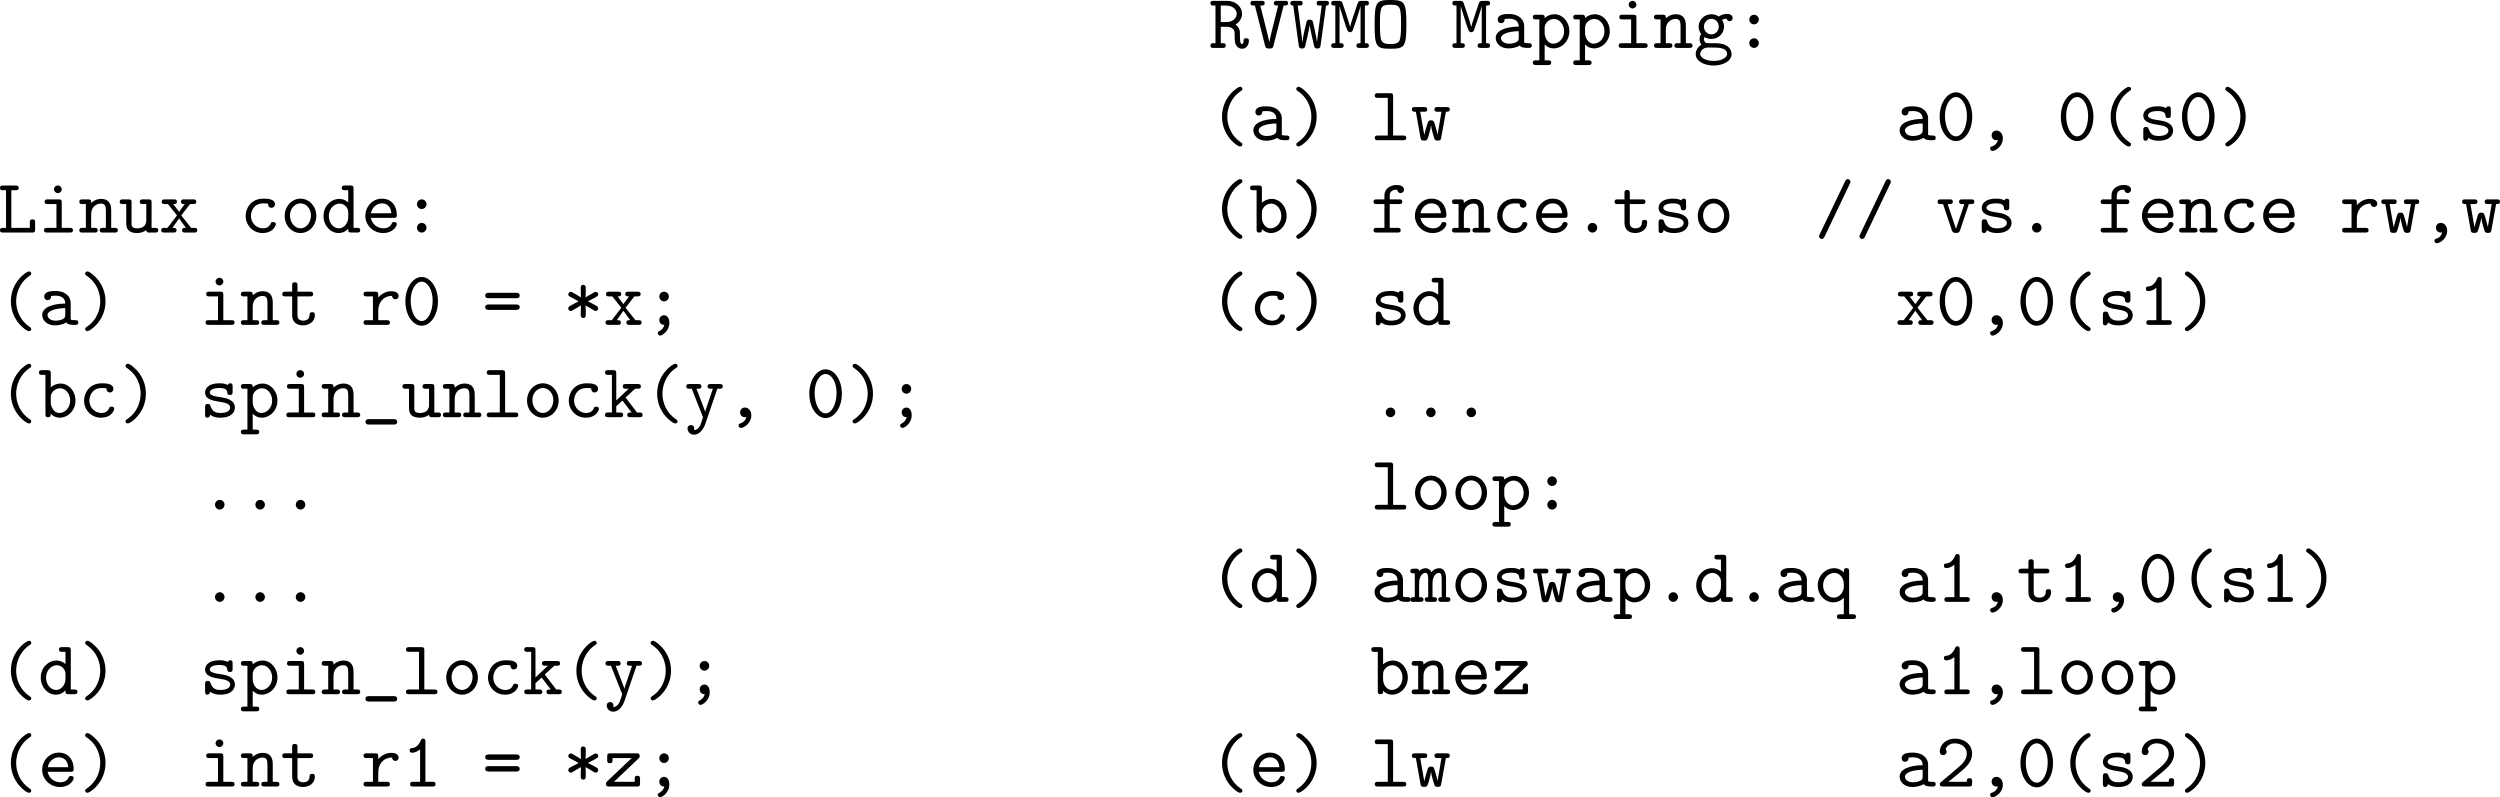 <?xml version="1.0" encoding="UTF-8" standalone="no"?>
<svg
   width="323.718pt"
   height="103.235pt"
   viewBox="0 0 323.718 103.235"
   version="1.2"
   id="svg243"
   sodipodi:docname="memory_27_tmp.svg"
   xmlns:inkscape="http://www.inkscape.org/namespaces/inkscape"
   xmlns:sodipodi="http://sodipodi.sourceforge.net/DTD/sodipodi-0.dtd"
   xmlns:xlink="http://www.w3.org/1999/xlink"
   xmlns="http://www.w3.org/2000/svg"
   xmlns:svg="http://www.w3.org/2000/svg">
  <sodipodi:namedview
     id="namedview243"
     pagecolor="#ffffff"
     bordercolor="#000000"
     borderopacity="0.25"
     inkscape:showpageshadow="2"
     inkscape:pageopacity="0.0"
     inkscape:pagecheckerboard="0"
     inkscape:deskcolor="#d1d1d1"
     inkscape:document-units="pt" />
  <defs
     id="defs44">
    <g
       id="g44">
      <symbol
         overflow="visible"
         id="glyph0-0">
        <path
           style="stroke:none"
           d=""
           id="path1" />
      </symbol>
      <symbol
         overflow="visible"
         id="glyph0-1">
        <path
           style="stroke:none"
           d="m 1.781,-5.484 h 0.547 c 0.141,0 0.406,0 0.406,-0.297 0,-0.312 -0.25,-0.312 -0.406,-0.312 H 0.719 c -0.156,0 -0.406,0 -0.406,0.312 0,0.297 0.25,0.297 0.406,0.297 h 0.375 v 4.875 h -0.375 c -0.156,0 -0.406,0 -0.406,0.312 C 0.312,0 0.562,0 0.719,0 h 3.75 c 0.328,0 0.391,-0.094 0.391,-0.406 v -0.891 c 0,-0.203 0,-0.406 -0.328,-0.406 -0.359,0 -0.359,0.203 -0.359,0.406 v 0.688 H 1.781 Z m 0,0"
           id="path2" />
      </symbol>
      <symbol
         overflow="visible"
         id="glyph0-2">
        <path
           style="stroke:none"
           d="m 3.078,-3.891 c 0,-0.312 -0.062,-0.406 -0.391,-0.406 H 1.266 c -0.156,0 -0.406,0 -0.406,0.297 0,0.312 0.25,0.312 0.406,0.312 h 1.125 v 3.078 H 1.188 c -0.156,0 -0.406,0 -0.406,0.312 C 0.781,0 1.031,0 1.188,0 H 4.125 c 0.156,0 0.406,0 0.406,-0.297 0,-0.312 -0.25,-0.312 -0.406,-0.312 H 3.078 Z m 0,-1.719 c 0,-0.266 -0.219,-0.484 -0.5,-0.484 -0.281,0 -0.5,0.219 -0.5,0.484 0,0.281 0.219,0.5 0.5,0.5 0.281,0 0.5,-0.219 0.5,-0.5 z m 0,0"
           id="path3" />
      </symbol>
      <symbol
         overflow="visible"
         id="glyph0-3">
        <path
           style="stroke:none"
           d="m 1.656,-3.828 c 0,-0.312 0,-0.469 -0.406,-0.469 H 0.531 c -0.156,0 -0.406,0 -0.406,0.312 0,0.297 0.25,0.297 0.391,0.297 H 0.969 v 3.078 h -0.438 c -0.156,0 -0.406,0 -0.406,0.312 C 0.125,0 0.375,0 0.516,0 h 1.594 C 2.25,0 2.5,0 2.5,-0.297 c 0,-0.312 -0.25,-0.312 -0.406,-0.312 H 1.656 V -2.375 c 0,-1 0.734,-1.375 1.25,-1.375 0.516,0 0.656,0.281 0.656,0.875 v 2.266 h -0.375 c -0.172,0 -0.422,0 -0.422,0.312 C 2.766,0 3.047,0 3.188,0 h 1.516 c 0.141,0 0.406,0 0.406,-0.297 0,-0.312 -0.25,-0.312 -0.422,-0.312 H 4.25 v -2.312 c 0,-1 -0.5,-1.438 -1.297,-1.438 -0.656,0 -1.109,0.344 -1.297,0.531 z m 0,0"
           id="path4" />
      </symbol>
      <symbol
         overflow="visible"
         id="glyph0-4">
        <path
           style="stroke:none"
           d="M 3.562,-0.312 C 3.578,0 3.781,0 3.969,0 H 4.688 c 0.172,0 0.422,0 0.422,-0.312 0,-0.297 -0.266,-0.297 -0.406,-0.297 H 4.25 v -3.281 c 0,-0.312 -0.047,-0.406 -0.391,-0.406 H 3.125 c -0.156,0 -0.406,0 -0.406,0.312 0,0.297 0.266,0.297 0.406,0.297 h 0.438 v 2.125 c 0,0.891 -0.797,1.016 -1.125,1.016 -0.781,0 -0.781,-0.328 -0.781,-0.656 v -2.688 c 0,-0.312 -0.062,-0.406 -0.406,-0.406 H 0.531 c -0.156,0 -0.406,0 -0.406,0.312 0,0.297 0.25,0.297 0.391,0.297 H 0.969 v 2.547 c 0,0.969 0.688,1.203 1.406,1.203 0.422,0 0.828,-0.109 1.188,-0.375 z m 0,0"
           id="path5" />
      </symbol>
      <symbol
         overflow="visible"
         id="glyph0-5">
        <path
           style="stroke:none"
           d="M 2.859,-2.219 4,-3.688 h 0.391 c 0.141,0 0.422,0 0.422,-0.297 0,-0.312 -0.266,-0.312 -0.422,-0.312 h -1.156 c -0.156,0 -0.406,0 -0.406,0.297 0,0.312 0.219,0.312 0.484,0.312 l -0.734,1 -0.75,-1 c 0.25,0 0.469,0 0.469,-0.312 0,-0.297 -0.25,-0.297 -0.391,-0.297 H 0.734 c -0.141,0 -0.406,0 -0.406,0.312 0,0.297 0.266,0.297 0.406,0.297 h 0.406 L 2.312,-2.219 1.078,-0.609 h -0.406 c -0.141,0 -0.406,0 -0.406,0.312 C 0.266,0 0.531,0 0.672,0 H 1.844 C 2,0 2.25,0 2.25,-0.297 c 0,-0.312 -0.219,-0.312 -0.531,-0.312 l 0.859,-1.219 0.891,1.219 c -0.281,0 -0.5,0 -0.5,0.312 C 2.969,0 3.219,0 3.375,0 h 1.156 c 0.141,0 0.406,0 0.406,-0.297 0,-0.312 -0.25,-0.312 -0.406,-0.312 H 4.141 Z m 0,0"
           id="path6" />
      </symbol>
      <symbol
         overflow="visible"
         id="glyph0-6">
        <path
           style="stroke:none"
           d="m 4.641,-1.094 c 0,-0.266 -0.281,-0.266 -0.344,-0.266 -0.156,0 -0.266,0.016 -0.328,0.219 -0.062,0.125 -0.25,0.594 -0.984,0.594 -0.844,0 -1.562,-0.703 -1.562,-1.609 0,-0.469 0.266,-1.625 1.625,-1.625 0.203,0 0.594,0 0.594,0.094 0.016,0.344 0.203,0.484 0.438,0.484 0.234,0 0.453,-0.172 0.453,-0.453 0,-0.734 -1.047,-0.734 -1.484,-0.734 -1.719,0 -2.312,1.359 -2.312,2.234 0,1.203 0.938,2.219 2.188,2.219 1.391,0 1.719,-0.984 1.719,-1.156 z m 0,0"
           id="path7" />
      </symbol>
      <symbol
         overflow="visible"
         id="glyph0-7">
        <path
           style="stroke:none"
           d="m 4.656,-2.156 c 0,-1.25 -0.922,-2.234 -2.047,-2.234 -1.109,0 -2.047,0.984 -2.047,2.234 0,1.266 0.953,2.219 2.047,2.219 1.094,0 2.047,-0.953 2.047,-2.219 z M 2.609,-0.547 C 1.875,-0.547 1.25,-1.297 1.25,-2.219 c 0,-0.906 0.656,-1.562 1.359,-1.562 0.719,0 1.359,0.656 1.359,1.562 0,0.922 -0.625,1.672 -1.359,1.672 z m 0,0"
           id="path8" />
      </symbol>
      <symbol
         overflow="visible"
         id="glyph0-8">
        <path
           style="stroke:none"
           d="m 3.562,-0.5 c 0,0.359 0,0.5 0.406,0.5 H 4.688 c 0.172,0 0.422,0 0.422,-0.312 0,-0.297 -0.266,-0.297 -0.406,-0.297 H 4.25 V -5.688 c 0,-0.297 -0.047,-0.406 -0.391,-0.406 H 3.125 c -0.156,0 -0.406,0 -0.406,0.312 0,0.297 0.266,0.297 0.406,0.297 H 3.562 V -3.906 C 3.234,-4.203 2.828,-4.359 2.406,-4.359 c -1.094,0 -2.047,0.953 -2.047,2.219 0,1.234 0.891,2.203 1.953,2.203 0.562,0 0.984,-0.266 1.25,-0.562 z m 0,-2.141 V -1.938 c 0,0.562 -0.438,1.391 -1.203,1.391 -0.719,0 -1.312,-0.703 -1.312,-1.594 C 1.047,-3.094 1.75,-3.75 2.438,-3.75 c 0.641,0 1.125,0.562 1.125,1.109 z m 0,0"
           id="path9" />
      </symbol>
      <symbol
         overflow="visible"
         id="glyph0-9">
        <path
           style="stroke:none"
           d="m 4.234,-1.906 c 0.203,0 0.391,0 0.391,-0.359 0,-1.141 -0.641,-2.125 -1.938,-2.125 -1.188,0 -2.141,1 -2.141,2.234 0,1.203 1.016,2.219 2.297,2.219 1.312,0 1.781,-0.906 1.781,-1.156 0,-0.266 -0.281,-0.266 -0.344,-0.266 -0.188,0 -0.266,0.031 -0.328,0.219 -0.219,0.5 -0.766,0.594 -1.047,0.594 -0.75,0 -1.484,-0.5 -1.656,-1.359 z M 1.266,-2.5 C 1.406,-3.234 2,-3.781 2.688,-3.781 c 0.516,0 1.141,0.25 1.234,1.281 z m 0,0"
           id="path10" />
      </symbol>
      <symbol
         overflow="visible"
         id="glyph0-10">
        <path
           style="stroke:none"
           d="m 3.234,-3.672 c 0,-0.359 -0.297,-0.625 -0.609,-0.625 -0.375,0 -0.625,0.312 -0.625,0.625 0,0.359 0.297,0.625 0.609,0.625 0.375,0 0.625,-0.312 0.625,-0.625 z m 0,3.047 C 3.234,-0.984 2.938,-1.25 2.625,-1.25 2.25,-1.25 2,-0.938 2,-0.625 2,-0.266 2.297,0 2.609,0 c 0.375,0 0.625,-0.312 0.625,-0.625 z m 0,0"
           id="path11" />
      </symbol>
      <symbol
         overflow="visible"
         id="glyph0-11">
        <path
           style="stroke:none"
           d="m 4.359,0.531 c 0,-0.141 -0.078,-0.188 -0.25,-0.297 C 2.875,-0.609 2.406,-1.938 2.406,-3.047 c 0,-1 0.391,-2.391 1.719,-3.297 0.156,-0.109 0.234,-0.141 0.234,-0.297 0,-0.078 -0.047,-0.281 -0.312,-0.281 -0.281,0 -2.328,1.312 -2.328,3.875 0,1.188 0.469,2.078 0.812,2.578 0.531,0.734 1.281,1.281 1.516,1.281 0.266,0 0.312,-0.188 0.312,-0.281 z m 0,0"
           id="path12" />
      </symbol>
      <symbol
         overflow="visible"
         id="glyph0-12">
        <path
           style="stroke:none"
           d="M 3.656,-0.312 C 3.875,-0.016 4.344,0 4.719,0 c 0.281,0 0.5,0 0.5,-0.312 0,-0.297 -0.25,-0.297 -0.391,-0.297 -0.422,0 -0.516,-0.047 -0.594,-0.078 v -2.156 c 0,-0.703 -0.547,-1.547 -1.984,-1.547 -0.422,0 -1.438,0 -1.438,0.734 0,0.297 0.203,0.453 0.438,0.453 0.156,0 0.438,-0.094 0.438,-0.453 0,-0.078 0.016,-0.094 0.219,-0.109 0.141,-0.016 0.266,-0.016 0.359,-0.016 0.75,0 1.266,0.312 1.266,1.016 -1.75,0.031 -2.984,0.531 -2.984,1.484 0,0.688 0.625,1.344 1.641,1.344 0.375,0 1,-0.078 1.469,-0.375 z m -0.125,-1.859 v 0.844 c 0,0.219 0,0.438 -0.375,0.609 -0.359,0.172 -0.812,0.172 -0.891,0.172 -0.625,0 -1.031,-0.344 -1.031,-0.734 0,-0.484 0.859,-0.859 2.297,-0.891 z m 0,0"
           id="path13" />
      </symbol>
      <symbol
         overflow="visible"
         id="glyph0-13">
        <path
           style="stroke:none"
           d="m 3.516,-3.047 c 0,-1.188 -0.469,-2.094 -0.812,-2.578 -0.531,-0.734 -1.281,-1.297 -1.516,-1.297 -0.25,0 -0.312,0.203 -0.312,0.281 0,0.156 0.109,0.219 0.156,0.25 1.641,1.094 1.797,2.688 1.797,3.344 0,1 -0.375,2.375 -1.719,3.281 C 0.953,0.344 0.875,0.391 0.875,0.531 c 0,0.094 0.062,0.281 0.312,0.281 0.281,0 2.328,-1.312 2.328,-3.859 z m 0,0"
           id="path14" />
      </symbol>
      <symbol
         overflow="visible"
         id="glyph0-14">
        <path
           style="stroke:none"
           d="m 2.219,-3.688 h 1.625 c 0.156,0 0.406,0 0.406,-0.297 0,-0.312 -0.25,-0.312 -0.406,-0.312 h -1.625 v -0.812 c 0,-0.188 0,-0.406 -0.344,-0.406 -0.344,0 -0.344,0.203 -0.344,0.406 v 0.812 h -0.875 c -0.156,0 -0.406,0 -0.406,0.312 0,0.297 0.25,0.297 0.391,0.297 H 1.531 V -1.25 c 0,0.953 0.672,1.312 1.406,1.312 0.734,0 1.531,-0.438 1.531,-1.312 0,-0.188 0,-0.391 -0.344,-0.391 -0.328,0 -0.344,0.203 -0.344,0.375 0,0.625 -0.578,0.719 -0.797,0.719 -0.766,0 -0.766,-0.516 -0.766,-0.766 z m 0,0"
           id="path15" />
      </symbol>
      <symbol
         overflow="visible"
         id="glyph0-15">
        <path
           style="stroke:none"
           d="M 2.219,-1.859 C 2.219,-2.797 2.797,-3.75 4,-3.75 c 0.016,0.234 0.188,0.438 0.438,0.438 0.219,0 0.422,-0.156 0.422,-0.422 0,-0.203 -0.125,-0.625 -0.953,-0.625 -0.5,0 -1.141,0.188 -1.688,0.812 v -0.344 c 0,-0.312 -0.062,-0.406 -0.406,-0.406 H 0.719 c -0.156,0 -0.406,0 -0.406,0.297 0,0.312 0.25,0.312 0.406,0.312 h 0.812 v 3.078 h -0.812 c -0.156,0 -0.406,0 -0.406,0.297 C 0.312,0 0.562,0 0.719,0 H 3.312 c 0.156,0 0.422,0 0.422,-0.297 0,-0.312 -0.266,-0.312 -0.422,-0.312 H 2.219 Z m 0,0"
           id="path16" />
      </symbol>
      <symbol
         overflow="visible"
         id="glyph0-16">
        <path
           style="stroke:none"
           d="m 4.719,-3.047 c 0,-1.844 -1.016,-3.156 -2.109,-3.156 C 1.5,-6.203 0.5,-4.859 0.5,-3.047 c 0,1.844 1.016,3.156 2.109,3.156 1.125,0 2.109,-1.328 2.109,-3.156 z M 2.609,-0.5 C 1.828,-0.5 1.188,-1.672 1.188,-3.156 c 0,-1.453 0.688,-2.438 1.422,-2.438 0.734,0 1.422,0.984 1.422,2.438 0,1.484 -0.641,2.656 -1.422,2.656 z m 0,0"
           id="path17" />
      </symbol>
      <symbol
         overflow="visible"
         id="glyph0-17">
        <path
           style="stroke:none"
           d="m 4.391,-3.453 c 0.125,0 0.453,0 0.453,-0.359 0,-0.344 -0.375,-0.344 -0.5,-0.344 H 0.891 c -0.141,0 -0.516,0 -0.516,0.344 0,0.359 0.328,0.359 0.453,0.359 z M 4.344,-1.938 c 0.125,0 0.5,0 0.5,-0.359 0,-0.344 -0.328,-0.344 -0.453,-0.344 h -3.562 c -0.125,0 -0.453,0 -0.453,0.344 0,0.359 0.375,0.359 0.516,0.359 z m 0,0"
           id="path18" />
      </symbol>
      <symbol
         overflow="visible"
         id="glyph0-18">
        <path
           style="stroke:none"
           d="m 2.906,-2.516 c 0.609,0.328 0.25,0.141 0.938,0.547 0.266,0.172 0.297,0.172 0.375,0.172 0.203,0 0.328,-0.188 0.328,-0.344 0,-0.156 -0.125,-0.25 -0.141,-0.266 -0.25,-0.172 -0.922,-0.5 -1.188,-0.641 L 4.297,-3.625 c 0.125,-0.078 0.25,-0.141 0.25,-0.328 0,-0.047 0,-0.328 -0.406,-0.328 L 2.906,-3.562 C 2.938,-3.828 2.938,-4.484 2.938,-4.781 c 0,-0.078 0,-0.406 -0.328,-0.406 -0.328,0 -0.328,0.328 -0.328,0.406 0,0.297 0.016,0.953 0.031,1.219 L 1.234,-4.203 C 1.094,-4.281 1.078,-4.281 1,-4.281 c -0.188,0 -0.328,0.172 -0.328,0.328 0,0.188 0.109,0.25 0.25,0.312 L 2,-3.047 0.922,-2.469 c -0.109,0.078 -0.25,0.141 -0.25,0.328 0,0.047 0,0.344 0.406,0.344 L 2.312,-2.516 c -0.016,0.25 -0.031,0.906 -0.031,1.203 0,0.094 0,0.422 0.328,0.422 0.328,0 0.328,-0.328 0.328,-0.422 0,-0.297 0,-0.953 -0.031,-1.203 z m 0,0"
           id="path19" />
      </symbol>
      <symbol
         overflow="visible"
         id="glyph0-19">
        <path
           style="stroke:none"
           d="m 3.234,-3.672 c 0,-0.359 -0.297,-0.625 -0.609,-0.625 -0.375,0 -0.625,0.312 -0.625,0.625 0,0.359 0.297,0.625 0.609,0.625 0.375,0 0.625,-0.312 0.625,-0.625 z M 2.656,0 C 2.516,0.531 2.141,0.734 2,0.812 1.938,0.844 1.797,0.906 1.797,1.062 c 0,0.156 0.141,0.328 0.312,0.328 0.219,0 1.188,-0.547 1.188,-1.656 0,-0.656 -0.312,-0.984 -0.688,-0.984 C 2.25,-1.25 2,-0.969 2,-0.625 2,-0.344 2.156,0 2.656,0 Z m 0,0"
           id="path20" />
      </symbol>
      <symbol
         overflow="visible"
         id="glyph0-20">
        <path
           style="stroke:none"
           d="m 1.656,-3.875 v -1.812 c 0,-0.297 -0.062,-0.406 -0.406,-0.406 H 0.531 c -0.156,0 -0.406,0 -0.406,0.312 0,0.297 0.25,0.297 0.391,0.297 H 0.969 V -0.406 C 0.969,-0.203 0.969,0 1.312,0 1.656,0 1.656,-0.203 1.656,-0.453 2.062,-0.031 2.5,0.062 2.812,0.062 c 1.078,0 2.047,-0.953 2.047,-2.219 0,-1.219 -0.875,-2.203 -1.938,-2.203 C 2.438,-4.359 2,-4.172 1.656,-3.875 Z m 0,1.969 V -2.625 c 0,-0.594 0.578,-1.125 1.203,-1.125 0.734,0 1.312,0.734 1.312,1.594 0,0.953 -0.688,1.609 -1.391,1.609 -0.781,0 -1.125,-0.875 -1.125,-1.359 z m 0,0"
           id="path21" />
      </symbol>
      <symbol
         overflow="visible"
         id="glyph0-21">
        <path
           style="stroke:none"
           d="M 2.969,-2.547 C 2.734,-2.578 2.547,-2.609 2.297,-2.656 2,-2.703 1.328,-2.828 1.328,-3.203 c 0,-0.266 0.312,-0.578 1.266,-0.578 0.828,0 0.969,0.297 1,0.562 0,0.172 0.031,0.344 0.328,0.344 0.359,0 0.359,-0.219 0.359,-0.422 v -0.688 c 0,-0.156 0,-0.406 -0.297,-0.406 -0.25,0 -0.281,0.141 -0.312,0.219 -0.438,-0.219 -0.875,-0.219 -1.062,-0.219 -1.656,0 -1.891,0.828 -1.891,1.188 0,0.906 1.047,1.078 1.969,1.219 0.484,0.078 1.281,0.203 1.281,0.734 0,0.375 -0.375,0.703 -1.281,0.703 -0.469,0 -1.016,-0.109 -1.266,-0.891 -0.062,-0.172 -0.094,-0.281 -0.359,-0.281 -0.344,0 -0.344,0.203 -0.344,0.406 v 0.969 c 0,0.156 0,0.406 0.297,0.406 0.094,0 0.25,-0.016 0.375,-0.375 0.484,0.359 1.016,0.375 1.297,0.375 1.562,0 1.891,-0.828 1.891,-1.312 0,-1.031 -1.281,-1.25 -1.609,-1.297 z m 0,0"
           id="path22" />
      </symbol>
      <symbol
         overflow="visible"
         id="glyph0-22">
        <path
           style="stroke:none"
           d="m 1.656,-2.625 c 0,-0.594 0.578,-1.125 1.203,-1.125 0.734,0 1.312,0.734 1.312,1.594 0,0.953 -0.688,1.609 -1.391,1.609 -0.781,0 -1.125,-0.875 -1.125,-1.359 z m 0,2.172 C 2.062,-0.031 2.5,0.062 2.812,0.062 c 1.078,0 2.047,-0.953 2.047,-2.219 0,-1.219 -0.875,-2.203 -1.938,-2.203 C 2.438,-4.359 2,-4.172 1.656,-3.875 1.656,-4.156 1.641,-4.297 1.25,-4.297 H 0.531 c -0.156,0 -0.406,0 -0.406,0.312 0,0.297 0.25,0.297 0.391,0.297 H 0.969 v 5.297 h -0.438 c -0.156,0 -0.406,0 -0.406,0.297 0,0.312 0.25,0.312 0.391,0.312 h 1.594 C 2.25,2.219 2.5,2.219 2.5,1.906 2.5,1.609 2.25,1.609 2.094,1.609 h -0.438 z m 0,0"
           id="path23" />
      </symbol>
      <symbol
         overflow="visible"
         id="glyph0-23">
        <path
           style="stroke:none"
           d="m 4.203,0.953 c 0.109,0 0.469,0 0.469,-0.359 C 4.672,0.25 4.312,0.25 4.203,0.25 H 1.031 c -0.125,0 -0.469,0 -0.469,0.344 0,0.359 0.344,0.359 0.469,0.359 z m 0,0"
           id="path24" />
      </symbol>
      <symbol
         overflow="visible"
         id="glyph0-24">
        <path
           style="stroke:none"
           d="m 2.953,-5.688 c 0,-0.297 -0.047,-0.406 -0.391,-0.406 H 0.984 c -0.156,0 -0.406,0 -0.406,0.312 0,0.297 0.266,0.297 0.406,0.297 h 1.281 v 4.875 h -1.281 c -0.156,0 -0.406,0 -0.406,0.312 C 0.578,0 0.844,0 0.984,0 H 4.25 c 0.156,0 0.406,0 0.406,-0.297 0,-0.312 -0.234,-0.312 -0.406,-0.312 H 2.953 Z m 0,0"
           id="path25" />
      </symbol>
      <symbol
         overflow="visible"
         id="glyph0-25">
        <path
           style="stroke:none"
           d="M 2.859,-2.547 4.094,-3.688 H 4.438 c 0.141,0 0.406,0 0.406,-0.297 0,-0.312 -0.266,-0.312 -0.406,-0.312 H 2.906 c -0.172,0 -0.406,0 -0.406,0.312 0,0.297 0.25,0.297 0.406,0.297 H 3.266 L 1.656,-2.172 V -5.688 c 0,-0.297 -0.062,-0.406 -0.406,-0.406 H 0.609 c -0.156,0 -0.406,0 -0.406,0.297 0,0.312 0.25,0.312 0.406,0.312 H 1.094 v 4.875 H 0.609 c -0.156,0 -0.406,0 -0.406,0.297 C 0.203,0 0.453,0 0.609,0 h 1.531 c 0.156,0 0.406,0 0.406,-0.297 0,-0.312 -0.25,-0.312 -0.406,-0.312 H 1.656 v -0.812 l 0.797,-0.734 1.188,1.547 c -0.359,0 -0.562,0 -0.562,0.312 C 3.078,0 3.328,0 3.484,0 H 4.656 C 4.812,0 5.062,0 5.062,-0.297 c 0,-0.312 -0.25,-0.312 -0.406,-0.312 h -0.312 z m 0,0"
           id="path26" />
      </symbol>
      <symbol
         overflow="visible"
         id="glyph0-26">
        <path
           style="stroke:none"
           d="m 4.281,-3.688 h 0.297 c 0.156,0 0.406,0 0.406,-0.297 0,-0.312 -0.234,-0.312 -0.406,-0.312 h -1.156 c -0.156,0 -0.406,0 -0.406,0.297 0,0.312 0.25,0.312 0.406,0.312 h 0.281 l -0.719,2.125 C 2.844,-1.203 2.797,-1.016 2.719,-0.703 2.656,-0.891 2.578,-1.109 2.5,-1.297 L 1.578,-3.688 h 0.25 c 0.141,0 0.391,0 0.391,-0.297 0,-0.312 -0.234,-0.312 -0.391,-0.312 H 0.656 c -0.156,0 -0.391,0 -0.391,0.312 0,0.297 0.25,0.297 0.391,0.297 h 0.312 L 2.375,-0.125 c 0.047,0.094 0.047,0.109 0.047,0.125 0,0.016 -0.25,0.844 -0.375,1.094 C 1.75,1.641 1.391,1.656 1.25,1.672 c 0,-0.016 0.047,-0.094 0.047,-0.219 0,-0.25 -0.188,-0.438 -0.422,-0.438 -0.281,0 -0.453,0.188 -0.453,0.438 0,0.422 0.344,0.812 0.828,0.812 1,0 1.453,-1.312 1.484,-1.422 z m 0,0"
           id="path27" />
      </symbol>
      <symbol
         overflow="visible"
         id="glyph0-27">
        <path
           style="stroke:none"
           d="M 2.812,-0.031 C 2.656,0.594 2.188,0.75 2.078,0.781 1.969,0.812 1.797,0.875 1.797,1.062 c 0,0.156 0.141,0.328 0.312,0.328 0.328,0 1.344,-0.547 1.344,-1.641 0,-0.609 -0.391,-1 -0.828,-1 C 2.219,-1.25 2,-0.953 2,-0.625 2,-0.25 2.281,0 2.609,0 c 0.062,0 0.125,-0.016 0.203,-0.031 z m 0,0"
           id="path28" />
      </symbol>
      <symbol
         overflow="visible"
         id="glyph0-28">
        <path
           style="stroke:none"
           d="M 3.234,-0.625 C 3.234,-0.984 2.938,-1.25 2.625,-1.25 2.25,-1.25 2,-0.938 2,-0.625 2,-0.266 2.297,0 2.609,0 c 0.375,0 0.625,-0.312 0.625,-0.625 z m 0,0"
           id="path29" />
      </symbol>
      <symbol
         overflow="visible"
         id="glyph0-29">
        <path
           style="stroke:none"
           d="m 3.094,-5.797 c 0,-0.156 0,-0.406 -0.297,-0.406 -0.188,0 -0.25,0.125 -0.297,0.234 C 2.125,-5.109 1.609,-5 1.422,-4.984 c -0.172,0.016 -0.375,0.031 -0.375,0.312 0,0.25 0.172,0.297 0.328,0.297 0.188,0 0.594,-0.062 1.031,-0.438 v 4.203 H 1.5 c -0.156,0 -0.391,0 -0.391,0.312 C 1.109,0 1.359,0 1.5,0 H 4 c 0.156,0 0.406,0 0.406,-0.297 0,-0.312 -0.234,-0.312 -0.406,-0.312 H 3.094 Z m 0,0"
           id="path30" />
      </symbol>
      <symbol
         overflow="visible"
         id="glyph0-30">
        <path
           style="stroke:none"
           d="M 4.469,-3.562 C 4.688,-3.766 4.688,-3.781 4.688,-3.953 c 0,-0.344 -0.219,-0.344 -0.406,-0.344 H 0.891 c -0.328,0 -0.406,0.078 -0.406,0.406 v 0.469 c 0,0.188 0,0.406 0.344,0.406 0.344,0 0.344,-0.219 0.344,-0.406 V -3.688 H 3.656 L 0.547,-0.734 C 0.344,-0.531 0.328,-0.516 0.328,-0.344 0.328,0 0.547,0 0.734,0 h 3.781 c 0.219,-0.062 0.219,-0.266 0.219,-0.406 v -0.578 c 0,-0.188 0,-0.406 -0.344,-0.406 -0.344,0 -0.344,0.203 -0.344,0.406 v 0.375 h -2.688 z m 0,0"
           id="path31" />
      </symbol>
      <symbol
         overflow="visible"
         id="glyph0-31">
        <path
           style="stroke:none"
           d="m 1.562,-5.484 h 0.703 c 0.922,0 1.359,0.594 1.359,1.062 0,0.5 -0.438,1.078 -1.359,1.078 H 1.562 Z M 3.469,-3.031 C 4.125,-3.406 4.312,-4 4.312,-4.422 4.312,-5.281 3.562,-6.094 2.375,-6.094 h -1.75 c -0.172,0 -0.406,0 -0.406,0.312 0,0.297 0.25,0.297 0.406,0.297 h 0.25 v 4.875 h -0.25 c -0.172,0 -0.406,0 -0.406,0.312 C 0.219,0 0.469,0 0.625,0 h 1.172 c 0.156,0 0.406,0 0.406,-0.297 0,-0.312 -0.234,-0.312 -0.406,-0.312 H 1.562 v -2.125 h 0.766 c 0.188,0 0.5,0 0.812,0.266 0.219,0.219 0.219,0.438 0.219,0.859 0,0.641 0,0.938 0.188,1.266 C 3.719,-0.047 4,0.109 4.344,0.109 c 0.625,0 0.859,-0.656 0.859,-1.031 C 5.203,-1.25 4.969,-1.25 4.859,-1.25 4.75,-1.25 4.531,-1.25 4.516,-0.953 4.516,-0.875 4.5,-0.5 4.328,-0.5 c -0.281,0 -0.281,-0.453 -0.281,-0.984 0,-0.625 0,-0.703 -0.094,-0.938 -0.109,-0.297 -0.344,-0.5 -0.484,-0.609 z m 0,0"
           id="path32" />
      </symbol>
      <symbol
         overflow="visible"
         id="glyph0-32">
        <path
           style="stroke:none"
           d="m 4.469,-5.484 c 0.359,0 0.578,0 0.578,-0.312 0,-0.297 -0.266,-0.297 -0.406,-0.297 H 3.625 c -0.156,0 -0.422,0 -0.422,0.297 0,0.312 0.219,0.312 0.562,0.312 L 3,-2.438 c -0.125,0.531 -0.312,1.297 -0.391,1.719 -0.062,-0.344 -0.094,-0.516 -0.188,-0.891 l -0.969,-3.875 c 0.344,0 0.562,0 0.562,-0.312 0,-0.297 -0.266,-0.297 -0.406,-0.297 H 0.594 c -0.156,0 -0.422,0 -0.422,0.297 0,0.312 0.219,0.312 0.578,0.312 l 1.312,5.188 c 0.094,0.375 0.266,0.375 0.547,0.375 0.266,0 0.469,0 0.547,-0.375 z m 0,0"
           id="path33" />
      </symbol>
      <symbol
         overflow="visible"
         id="glyph0-33">
        <path
           style="stroke:none"
           d="m 4.734,-5.484 c 0.109,0 0.375,0 0.375,-0.297 0,-0.312 -0.25,-0.312 -0.406,-0.312 h -0.781 c -0.156,0 -0.406,0 -0.406,0.312 0,0.297 0.25,0.297 0.406,0.297 h 0.25 l -0.438,3.328 C 3.656,-1.562 3.578,-1.031 3.562,-0.75 3.5,-1.391 3.031,-3.375 3.016,-3.422 2.938,-3.656 2.703,-3.656 2.609,-3.656 c -0.094,0 -0.297,0 -0.391,0.219 -0.031,0.062 -0.5,2.062 -0.547,2.688 H 1.656 c 0,-0.062 -0.016,-0.25 -0.078,-0.781 L 1.062,-5.484 h 0.25 c 0.141,0 0.391,0 0.391,-0.297 0,-0.312 -0.234,-0.312 -0.391,-0.312 H 0.516 c -0.141,0 -0.406,0 -0.406,0.312 0,0.297 0.281,0.297 0.375,0.297 l 0.719,5.219 C 1.25,0.078 1.5,0.078 1.609,0.078 c 0.094,0 0.297,0 0.391,-0.203 0.031,-0.062 0.578,-2.391 0.609,-2.797 H 2.625 c 0.031,0.453 0.578,2.734 0.578,2.75 0.078,0.25 0.328,0.25 0.406,0.25 0.125,0 0.359,0 0.406,-0.344 z m 0,0"
           id="path34" />
      </symbol>
      <symbol
         overflow="visible"
         id="glyph0-34">
        <path
           style="stroke:none"
           d="M 2.891,-3.672 C 2.766,-3.312 2.688,-3.031 2.625,-2.734 H 2.609 c -0.094,-0.469 -0.969,-3.062 -1,-3.125 C 1.516,-6.094 1.266,-6.094 1.125,-6.094 H 0.562 c -0.141,0 -0.391,0 -0.391,0.297 0,0.312 0.203,0.312 0.531,0.312 v 4.875 c -0.328,0 -0.531,0 -0.531,0.312 C 0.172,0 0.422,0 0.562,0 H 1.391 C 1.531,0 1.781,0 1.781,-0.297 c 0,-0.312 -0.203,-0.312 -0.531,-0.312 v -4.75 h 0.016 c 0.109,0.453 0.75,2.375 0.781,2.5 C 2.141,-2.625 2.266,-2.25 2.312,-2.188 2.375,-2.109 2.5,-2.031 2.609,-2.031 c 0.125,0 0.266,-0.078 0.344,-0.219 0.031,-0.062 0.891,-2.578 1,-3.109 H 3.969 v 4.75 c -0.312,0 -0.531,0 -0.531,0.312 C 3.438,0 3.688,0 3.844,0 h 0.812 c 0.156,0 0.391,0 0.391,-0.297 0,-0.312 -0.203,-0.312 -0.516,-0.312 v -4.875 c 0.312,0 0.516,0 0.516,-0.312 0,-0.297 -0.234,-0.297 -0.391,-0.297 h -0.562 c -0.406,0 -0.438,0.141 -0.531,0.406 z m 0,0"
           id="path35" />
      </symbol>
      <symbol
         overflow="visible"
         id="glyph0-35">
        <path
           style="stroke:none"
           d="m 4.672,-3.047 c 0,-2.875 -0.219,-3.156 -2.062,-3.156 -1.844,0 -2.047,0.266 -2.047,3.156 0,2.891 0.203,3.156 2.047,3.156 1.844,0 2.062,-0.266 2.062,-3.156 z M 2.609,-0.5 c -0.875,0 -1.125,-0.203 -1.25,-0.703 C 1.25,-1.719 1.25,-2.578 1.25,-3.125 c 0,-0.625 0,-1.297 0.109,-1.766 0.125,-0.578 0.438,-0.703 1.25,-0.703 0.75,0 1.094,0.094 1.25,0.641 0.125,0.469 0.125,1.219 0.125,1.828 0,0.609 0,1.328 -0.109,1.859 C 3.766,-0.703 3.5,-0.5 2.609,-0.5 Z m 0,0"
           id="path36" />
      </symbol>
      <symbol
         overflow="visible"
         id="glyph0-36">
        <path
           style="stroke:none"
           d="m 2.328,-1.75 c -0.547,0 -0.969,-0.469 -0.969,-1 0,-0.562 0.438,-1.016 0.969,-1.016 0.531,0 0.953,0.469 0.953,1 0,0.578 -0.438,1.016 -0.953,1.016 z m -0.906,0.344 c 0.031,0.016 0.406,0.25 0.906,0.25 0.906,0 1.641,-0.719 1.641,-1.609 C 3.969,-3.062 3.875,-3.344 3.703,-3.625 3.922,-3.75 4.156,-3.781 4.281,-3.797 c 0.062,0.266 0.297,0.344 0.391,0.344 0.172,0 0.406,-0.125 0.406,-0.422 0,-0.219 -0.188,-0.531 -0.734,-0.531 -0.109,0 -0.594,0.016 -1.047,0.344 C 3.125,-4.172 2.781,-4.359 2.328,-4.359 c -0.938,0 -1.656,0.75 -1.656,1.594 C 0.672,-2.328 0.844,-2 1,-1.812 c -0.109,0.156 -0.203,0.375 -0.203,0.672 0,0.359 0.141,0.609 0.234,0.719 -0.734,0.453 -0.734,1.125 -0.734,1.234 0,0.859 1.031,1.469 2.312,1.469 C 3.891,2.281 4.938,1.672 4.938,0.812 4.938,0.453 4.75,-0.047 4.25,-0.312 4.109,-0.391 3.703,-0.609 2.797,-0.609 h -0.688 c -0.078,0 -0.219,0 -0.297,-0.016 -0.141,0 -0.203,0 -0.328,-0.141 -0.109,-0.141 -0.125,-0.344 -0.125,-0.359 0,-0.047 0.031,-0.188 0.062,-0.281 z m 1.188,3.094 c -1,0 -1.734,-0.438 -1.734,-0.875 0,-0.172 0.078,-0.5 0.406,-0.688 0.25,-0.172 0.328,-0.172 1.062,-0.172 0.891,0 2.016,0 2.016,0.859 0,0.438 -0.75,0.875 -1.75,0.875 z m 0,0"
           id="path37" />
      </symbol>
      <symbol
         overflow="visible"
         id="glyph0-37">
        <path
           style="stroke:none"
           d="m 4.562,-3.688 c 0.297,0 0.5,0 0.5,-0.312 0,-0.297 -0.234,-0.297 -0.422,-0.297 H 3.5 c -0.188,0 -0.422,0 -0.422,0.297 0,0.312 0.234,0.312 0.422,0.312 h 0.484 l -0.5,2.969 C 3.438,-0.984 3.312,-1.438 3.188,-1.844 3.016,-2.469 2.984,-2.578 2.625,-2.578 c -0.094,0 -0.281,0 -0.391,0.219 -0.031,0.062 -0.438,1.438 -0.469,1.641 H 1.75 L 1.234,-3.688 H 1.719 c 0.188,0 0.422,0 0.422,-0.297 0,-0.312 -0.234,-0.312 -0.422,-0.312 H 0.578 c -0.172,0 -0.422,0 -0.422,0.297 0,0.312 0.219,0.312 0.516,0.312 l 0.594,3.344 c 0.047,0.234 0.062,0.391 0.469,0.391 0.406,0 0.422,-0.094 0.609,-0.703 0.25,-0.875 0.266,-1.016 0.281,-1.234 H 2.641 C 2.688,-1.375 3.062,-0.203 3.094,-0.125 c 0.125,0.172 0.312,0.172 0.422,0.172 0.375,0 0.406,-0.172 0.438,-0.391 z m 0,0"
           id="path38" />
      </symbol>
      <symbol
         overflow="visible"
         id="glyph0-38">
        <path
           style="stroke:none"
           d="m 2.516,-3.688 h 1.219 c 0.156,0 0.406,0 0.406,-0.297 0,-0.312 -0.25,-0.312 -0.406,-0.312 h -1.219 v -0.469 c 0,-0.781 0.672,-0.781 0.969,-0.781 0,0.047 0.094,0.438 0.438,0.438 0.203,0 0.438,-0.172 0.438,-0.438 0,-0.609 -0.797,-0.609 -0.953,-0.609 -0.797,0 -1.578,0.469 -1.578,1.328 v 0.531 H 0.844 c -0.172,0 -0.422,0 -0.422,0.312 0,0.297 0.25,0.297 0.406,0.297 h 1 v 3.078 h -1 c -0.156,0 -0.406,0 -0.406,0.297 C 0.422,0 0.672,0 0.828,0 H 3.531 c 0.141,0 0.406,0 0.406,-0.297 0,-0.312 -0.266,-0.312 -0.406,-0.312 H 2.516 Z m 0,0"
           id="path39" />
      </symbol>
      <symbol
         overflow="visible"
         id="glyph0-39">
        <path
           style="stroke:none"
           d="m 4.562,-6.328 c 0.078,-0.156 0.078,-0.156 0.078,-0.234 0,-0.188 -0.141,-0.359 -0.344,-0.359 -0.219,0 -0.297,0.156 -0.344,0.281 l -3.297,6.875 c -0.062,0.172 -0.078,0.172 -0.078,0.25 0,0.172 0.156,0.344 0.344,0.344 0.219,0 0.297,-0.156 0.359,-0.281 z m 0,0"
           id="path40" />
      </symbol>
      <symbol
         overflow="visible"
         id="glyph0-40">
        <path
           style="stroke:none"
           d="m 4.281,-3.688 h 0.297 c 0.156,0 0.406,0 0.406,-0.297 0,-0.312 -0.234,-0.312 -0.406,-0.312 h -1.156 c -0.156,0 -0.406,0 -0.406,0.297 0,0.312 0.25,0.312 0.406,0.312 h 0.281 L 2.609,-0.484 1.531,-3.688 h 0.266 c 0.156,0 0.406,0 0.406,-0.297 0,-0.312 -0.234,-0.312 -0.406,-0.312 h -1.156 c -0.156,0 -0.406,0 -0.406,0.312 0,0.297 0.25,0.297 0.406,0.297 H 0.938 l 1.141,3.391 c 0.125,0.344 0.328,0.344 0.531,0.344 0.188,0 0.422,0 0.531,-0.344 z m 0,0"
           id="path41" />
      </symbol>
      <symbol
         overflow="visible"
         id="glyph0-41">
        <path
           style="stroke:none"
           d="M 1.094,-4 C 1.062,-4.297 0.875,-4.297 0.688,-4.297 H 0.375 c -0.156,0 -0.422,0 -0.422,0.297 0,0.312 0.219,0.312 0.578,0.312 v 3.078 c -0.359,0 -0.578,0 -0.578,0.312 C -0.047,0 0.234,0 0.375,0 H 1.25 c 0.141,0 0.406,0 0.406,-0.297 0,-0.312 -0.203,-0.312 -0.562,-0.312 v -1.781 C 1.094,-3.281 1.5,-3.75 1.906,-3.75 c 0.234,0 0.359,0.172 0.359,0.812 v 2.328 c -0.188,0 -0.438,0 -0.438,0.312 C 1.828,0 2.109,0 2.25,0 h 0.734 c 0.156,0 0.422,0 0.422,-0.297 0,-0.312 -0.219,-0.312 -0.578,-0.312 v -1.781 c 0,-0.891 0.406,-1.359 0.828,-1.359 0.219,0 0.359,0.172 0.359,0.812 v 2.328 c -0.188,0 -0.438,0 -0.438,0.312 C 3.578,0 3.844,0 3.984,0 h 0.75 c 0.156,0 0.406,0 0.406,-0.297 0,-0.312 -0.203,-0.312 -0.562,-0.312 v -2.406 c 0,-0.203 0,-1.344 -0.891,-1.344 -0.297,0 -0.703,0.125 -0.984,0.516 C 2.547,-4.172 2.266,-4.359 1.938,-4.359 1.625,-4.359 1.328,-4.219 1.094,-4 Z m 0,0"
           id="path42" />
      </symbol>
      <symbol
         overflow="visible"
         id="glyph0-42">
        <path
           style="stroke:none"
           d="m 4.469,-3.953 c 0,-0.188 0,-0.406 -0.344,-0.406 -0.344,0 -0.344,0.172 -0.344,0.547 -0.266,-0.281 -0.688,-0.547 -1.25,-0.547 -1.109,0 -2.125,0.953 -2.125,2.219 0,1.234 0.922,2.203 2.031,2.203 0.672,0 1.125,-0.375 1.344,-0.594 V 1.609 H 3.297 c -0.156,0 -0.406,0 -0.406,0.297 0,0.312 0.234,0.312 0.406,0.312 h 1.656 c 0.156,0 0.406,0 0.406,-0.312 0,-0.297 -0.25,-0.297 -0.406,-0.297 H 4.469 Z M 3.781,-1.938 c 0,0.578 -0.484,1.391 -1.312,1.391 -0.734,0 -1.375,-0.703 -1.375,-1.594 0,-0.922 0.688,-1.609 1.484,-1.609 0.75,0 1.203,0.766 1.203,1.422 z m 0,0"
           id="path43" />
      </symbol>
      <symbol
         overflow="visible"
         id="glyph0-43">
        <path
           style="stroke:none"
           d="M 0.672,-0.578 C 0.578,-0.5 0.516,-0.453 0.516,-0.312 0.516,0 0.766,0 0.922,0 H 4.312 c 0.328,0 0.391,-0.094 0.391,-0.406 v -0.266 c 0,-0.188 0,-0.406 -0.344,-0.406 -0.344,0 -0.344,0.188 -0.344,0.469 h -2.375 c 0.594,-0.5 1.547,-1.25 1.984,-1.656 0.625,-0.562 1.078,-1.188 1.078,-1.984 0,-1.203 -1,-1.953 -2.219,-1.953 -1.172,0 -1.969,0.812 -1.969,1.672 0,0.359 0.281,0.469 0.453,0.469 0.203,0 0.438,-0.172 0.438,-0.438 0,-0.125 -0.047,-0.25 -0.141,-0.328 0.156,-0.453 0.625,-0.766 1.172,-0.766 0.812,0 1.578,0.453 1.578,1.344 0,0.688 -0.484,1.266 -1.141,1.812 z m 0,0"
           id="path44" />
      </symbol>
    </g>
  </defs>
  <g
     id="surface1"
     transform="translate(-144.214,-334.798)">
    <g
       style="fill:#000000;fill-opacity:1"
       id="g48">
      <use
         xlink:href="#glyph0-1"
         x="143.901"
         y="364.911"
         id="use44" />
      <use
         xlink:href="#glyph0-2"
         x="149.131"
         y="364.911"
         id="use45" />
      <use
         xlink:href="#glyph0-3"
         x="154.362"
         y="364.911"
         id="use46" />
      <use
         xlink:href="#glyph0-4"
         x="159.592"
         y="364.911"
         id="use47" />
      <use
         xlink:href="#glyph0-5"
         x="164.822"
         y="364.911"
         id="use48" />
    </g>
    <g
       style="fill:#000000;fill-opacity:1"
       id="g53">
      <use
         xlink:href="#glyph0-6"
         x="175.283"
         y="364.911"
         id="use49" />
      <use
         xlink:href="#glyph0-7"
         x="180.514"
         y="364.911"
         id="use50" />
      <use
         xlink:href="#glyph0-8"
         x="185.744"
         y="364.911"
         id="use51" />
      <use
         xlink:href="#glyph0-9"
         x="190.974"
         y="364.911"
         id="use52" />
      <use
         xlink:href="#glyph0-10"
         x="196.205"
         y="364.911"
         id="use53" />
    </g>
    <g
       style="fill:#000000;fill-opacity:1"
       id="g56">
      <use
         xlink:href="#glyph0-11"
         x="143.901"
         y="376.866"
         id="use54" />
      <use
         xlink:href="#glyph0-12"
         x="149.131"
         y="376.866"
         id="use55" />
      <use
         xlink:href="#glyph0-13"
         x="154.362"
         y="376.866"
         id="use56" />
    </g>
    <g
       style="fill:#000000;fill-opacity:1"
       id="g59">
      <use
         xlink:href="#glyph0-2"
         x="170.053"
         y="376.866"
         id="use57" />
      <use
         xlink:href="#glyph0-3"
         x="175.283"
         y="376.866"
         id="use58" />
      <use
         xlink:href="#glyph0-14"
         x="180.514"
         y="376.866"
         id="use59" />
    </g>
    <g
       style="fill:#000000;fill-opacity:1"
       id="g61">
      <use
         xlink:href="#glyph0-15"
         x="190.974"
         y="376.866"
         id="use60" />
      <use
         xlink:href="#glyph0-16"
         x="196.205"
         y="376.866"
         id="use61" />
    </g>
    <g
       style="fill:#000000;fill-opacity:1"
       id="g62">
      <use
         xlink:href="#glyph0-17"
         x="206.665"
         y="376.866"
         id="use62" />
    </g>
    <g
       style="fill:#000000;fill-opacity:1"
       id="g65">
      <use
         xlink:href="#glyph0-18"
         x="217.126"
         y="376.866"
         id="use63" />
      <use
         xlink:href="#glyph0-5"
         x="222.356"
         y="376.866"
         id="use64" />
      <use
         xlink:href="#glyph0-19"
         x="227.587"
         y="376.866"
         id="use65" />
    </g>
    <g
       style="fill:#000000;fill-opacity:1"
       id="g69">
      <use
         xlink:href="#glyph0-11"
         x="143.901"
         y="388.821"
         id="use66" />
      <use
         xlink:href="#glyph0-20"
         x="149.131"
         y="388.821"
         id="use67" />
      <use
         xlink:href="#glyph0-6"
         x="154.362"
         y="388.821"
         id="use68" />
      <use
         xlink:href="#glyph0-13"
         x="159.592"
         y="388.821"
         id="use69" />
    </g>
    <g
       style="fill:#000000;fill-opacity:1"
       id="g83">
      <use
         xlink:href="#glyph0-21"
         x="170.053"
         y="388.821"
         id="use70" />
      <use
         xlink:href="#glyph0-22"
         x="175.283"
         y="388.821"
         id="use71" />
      <use
         xlink:href="#glyph0-2"
         x="180.514"
         y="388.821"
         id="use72" />
      <use
         xlink:href="#glyph0-3"
         x="185.744"
         y="388.821"
         id="use73" />
      <use
         xlink:href="#glyph0-23"
         x="190.974"
         y="388.821"
         id="use74" />
      <use
         xlink:href="#glyph0-4"
         x="196.205"
         y="388.821"
         id="use75" />
      <use
         xlink:href="#glyph0-3"
         x="201.435"
         y="388.821"
         id="use76" />
      <use
         xlink:href="#glyph0-24"
         x="206.665"
         y="388.821"
         id="use77" />
      <use
         xlink:href="#glyph0-7"
         x="211.896"
         y="388.821"
         id="use78" />
      <use
         xlink:href="#glyph0-6"
         x="217.126"
         y="388.821"
         id="use79" />
      <use
         xlink:href="#glyph0-25"
         x="222.356"
         y="388.821"
         id="use80" />
      <use
         xlink:href="#glyph0-11"
         x="227.587"
         y="388.821"
         id="use81" />
      <use
         xlink:href="#glyph0-26"
         x="232.817"
         y="388.821"
         id="use82" />
      <use
         xlink:href="#glyph0-27"
         x="238.048"
         y="388.821"
         id="use83" />
    </g>
    <g
       style="fill:#000000;fill-opacity:1"
       id="g86">
      <use
         xlink:href="#glyph0-16"
         x="248.508"
         y="388.821"
         id="use84" />
      <use
         xlink:href="#glyph0-13"
         x="253.739"
         y="388.821"
         id="use85" />
      <use
         xlink:href="#glyph0-19"
         x="258.969"
         y="388.821"
         id="use86" />
    </g>
    <g
       style="fill:#000000;fill-opacity:1"
       id="g89">
      <use
         xlink:href="#glyph0-28"
         x="170.053"
         y="400.776"
         id="use87" />
      <use
         xlink:href="#glyph0-28"
         x="175.283"
         y="400.776"
         id="use88" />
      <use
         xlink:href="#glyph0-28"
         x="180.514"
         y="400.776"
         id="use89" />
    </g>
    <g
       style="fill:#000000;fill-opacity:1"
       id="g92">
      <use
         xlink:href="#glyph0-28"
         x="170.053"
         y="412.732"
         id="use90" />
      <use
         xlink:href="#glyph0-28"
         x="175.283"
         y="412.732"
         id="use91" />
      <use
         xlink:href="#glyph0-28"
         x="180.514"
         y="412.732"
         id="use92" />
    </g>
    <g
       style="fill:#000000;fill-opacity:1"
       id="g95">
      <use
         xlink:href="#glyph0-11"
         x="143.901"
         y="424.687"
         id="use93" />
      <use
         xlink:href="#glyph0-8"
         x="149.131"
         y="424.687"
         id="use94" />
      <use
         xlink:href="#glyph0-13"
         x="154.362"
         y="424.687"
         id="use95" />
    </g>
    <g
       style="fill:#000000;fill-opacity:1"
       id="g108">
      <use
         xlink:href="#glyph0-21"
         x="170.053"
         y="424.687"
         id="use96" />
      <use
         xlink:href="#glyph0-22"
         x="175.283"
         y="424.687"
         id="use97" />
      <use
         xlink:href="#glyph0-2"
         x="180.514"
         y="424.687"
         id="use98" />
      <use
         xlink:href="#glyph0-3"
         x="185.744"
         y="424.687"
         id="use99" />
      <use
         xlink:href="#glyph0-23"
         x="190.974"
         y="424.687"
         id="use100" />
      <use
         xlink:href="#glyph0-24"
         x="196.205"
         y="424.687"
         id="use101" />
      <use
         xlink:href="#glyph0-7"
         x="201.435"
         y="424.687"
         id="use102" />
      <use
         xlink:href="#glyph0-6"
         x="206.665"
         y="424.687"
         id="use103" />
      <use
         xlink:href="#glyph0-25"
         x="211.896"
         y="424.687"
         id="use104" />
      <use
         xlink:href="#glyph0-11"
         x="217.126"
         y="424.687"
         id="use105" />
      <use
         xlink:href="#glyph0-26"
         x="222.356"
         y="424.687"
         id="use106" />
      <use
         xlink:href="#glyph0-13"
         x="227.587"
         y="424.687"
         id="use107" />
      <use
         xlink:href="#glyph0-19"
         x="232.817"
         y="424.687"
         id="use108" />
    </g>
    <g
       style="fill:#000000;fill-opacity:1"
       id="g111">
      <use
         xlink:href="#glyph0-11"
         x="143.901"
         y="436.642"
         id="use109" />
      <use
         xlink:href="#glyph0-9"
         x="149.131"
         y="436.642"
         id="use110" />
      <use
         xlink:href="#glyph0-13"
         x="154.362"
         y="436.642"
         id="use111" />
    </g>
    <g
       style="fill:#000000;fill-opacity:1"
       id="g114">
      <use
         xlink:href="#glyph0-2"
         x="170.053"
         y="436.642"
         id="use112" />
      <use
         xlink:href="#glyph0-3"
         x="175.283"
         y="436.642"
         id="use113" />
      <use
         xlink:href="#glyph0-14"
         x="180.514"
         y="436.642"
         id="use114" />
    </g>
    <g
       style="fill:#000000;fill-opacity:1"
       id="g116">
      <use
         xlink:href="#glyph0-15"
         x="190.974"
         y="436.642"
         id="use115" />
      <use
         xlink:href="#glyph0-29"
         x="196.205"
         y="436.642"
         id="use116" />
    </g>
    <g
       style="fill:#000000;fill-opacity:1"
       id="g117">
      <use
         xlink:href="#glyph0-17"
         x="206.665"
         y="436.642"
         id="use117" />
    </g>
    <g
       style="fill:#000000;fill-opacity:1"
       id="g120">
      <use
         xlink:href="#glyph0-18"
         x="217.126"
         y="436.642"
         id="use118" />
      <use
         xlink:href="#glyph0-30"
         x="222.356"
         y="436.642"
         id="use119" />
      <use
         xlink:href="#glyph0-19"
         x="227.587"
         y="436.642"
         id="use120" />
    </g>
    <g
       style="fill:#000000;fill-opacity:1"
       id="g125">
      <use
         xlink:href="#glyph0-31"
         x="300.728"
         y="341.001"
         id="use121" />
      <use
         xlink:href="#glyph0-32"
         x="305.958"
         y="341.001"
         id="use122" />
      <use
         xlink:href="#glyph0-33"
         x="311.189"
         y="341.001"
         id="use123" />
      <use
         xlink:href="#glyph0-34"
         x="316.419"
         y="341.001"
         id="use124" />
      <use
         xlink:href="#glyph0-35"
         x="321.649"
         y="341.001"
         id="use125" />
    </g>
    <g
       style="fill:#000000;fill-opacity:1"
       id="g133">
      <use
         xlink:href="#glyph0-34"
         x="332.11"
         y="341.001"
         id="use126" />
      <use
         xlink:href="#glyph0-12"
         x="337.341"
         y="341.001"
         id="use127" />
      <use
         xlink:href="#glyph0-22"
         x="342.571"
         y="341.001"
         id="use128" />
      <use
         xlink:href="#glyph0-22"
         x="347.801"
         y="341.001"
         id="use129" />
      <use
         xlink:href="#glyph0-2"
         x="353.032"
         y="341.001"
         id="use130" />
      <use
         xlink:href="#glyph0-3"
         x="358.262"
         y="341.001"
         id="use131" />
      <use
         xlink:href="#glyph0-36"
         x="363.492"
         y="341.001"
         id="use132" />
      <use
         xlink:href="#glyph0-10"
         x="368.723"
         y="341.001"
         id="use133" />
    </g>
    <g
       style="fill:#000000;fill-opacity:1"
       id="g136">
      <use
         xlink:href="#glyph0-11"
         x="300.728"
         y="352.956"
         id="use134" />
      <use
         xlink:href="#glyph0-12"
         x="305.958"
         y="352.956"
         id="use135" />
      <use
         xlink:href="#glyph0-13"
         x="311.189"
         y="352.956"
         id="use136" />
    </g>
    <g
       style="fill:#000000;fill-opacity:1"
       id="g138">
      <use
         xlink:href="#glyph0-24"
         x="321.649"
         y="352.956"
         id="use137" />
      <use
         xlink:href="#glyph0-37"
         x="326.88"
         y="352.956"
         id="use138" />
    </g>
    <g
       style="fill:#000000;fill-opacity:1"
       id="g141">
      <use
         xlink:href="#glyph0-12"
         x="389.644"
         y="352.956"
         id="use139" />
      <use
         xlink:href="#glyph0-16"
         x="394.875"
         y="352.956"
         id="use140" />
      <use
         xlink:href="#glyph0-27"
         x="400.105"
         y="352.956"
         id="use141" />
    </g>
    <g
       style="fill:#000000;fill-opacity:1"
       id="g146">
      <use
         xlink:href="#glyph0-16"
         x="410.566"
         y="352.956"
         id="use142" />
      <use
         xlink:href="#glyph0-11"
         x="415.796"
         y="352.956"
         id="use143" />
      <use
         xlink:href="#glyph0-21"
         x="421.026"
         y="352.956"
         id="use144" />
      <use
         xlink:href="#glyph0-16"
         x="426.257"
         y="352.956"
         id="use145" />
      <use
         xlink:href="#glyph0-13"
         x="431.487"
         y="352.956"
         id="use146" />
    </g>
    <g
       style="fill:#000000;fill-opacity:1"
       id="g149">
      <use
         xlink:href="#glyph0-11"
         x="300.728"
         y="364.911"
         id="use147" />
      <use
         xlink:href="#glyph0-20"
         x="305.958"
         y="364.911"
         id="use148" />
      <use
         xlink:href="#glyph0-13"
         x="311.189"
         y="364.911"
         id="use149" />
    </g>
    <g
       style="fill:#000000;fill-opacity:1"
       id="g158">
      <use
         xlink:href="#glyph0-38"
         x="321.649"
         y="364.911"
         id="use150" />
      <use
         xlink:href="#glyph0-9"
         x="326.88"
         y="364.911"
         id="use151" />
      <use
         xlink:href="#glyph0-3"
         x="332.11"
         y="364.911"
         id="use152" />
      <use
         xlink:href="#glyph0-6"
         x="337.341"
         y="364.911"
         id="use153" />
      <use
         xlink:href="#glyph0-9"
         x="342.571"
         y="364.911"
         id="use154" />
      <use
         xlink:href="#glyph0-28"
         x="347.801"
         y="364.911"
         id="use155" />
      <use
         xlink:href="#glyph0-14"
         x="353.032"
         y="364.911"
         id="use156" />
      <use
         xlink:href="#glyph0-21"
         x="358.262"
         y="364.911"
         id="use157" />
      <use
         xlink:href="#glyph0-7"
         x="363.492"
         y="364.911"
         id="use158" />
    </g>
    <g
       style="fill:#000000;fill-opacity:1"
       id="g160">
      <use
         xlink:href="#glyph0-39"
         x="379.183"
         y="364.911"
         id="use159" />
      <use
         xlink:href="#glyph0-39"
         x="384.414"
         y="364.911"
         id="use160" />
    </g>
    <g
       style="fill:#000000;fill-opacity:1"
       id="g163">
      <use
         xlink:href="#glyph0-40"
         x="394.875"
         y="364.911"
         id="use161" />
      <use
         xlink:href="#glyph0-21"
         x="400.105"
         y="364.911"
         id="use162" />
      <use
         xlink:href="#glyph0-28"
         x="405.335"
         y="364.911"
         id="use163" />
    </g>
    <g
       style="fill:#000000;fill-opacity:1"
       id="g168">
      <use
         xlink:href="#glyph0-38"
         x="415.796"
         y="364.911"
         id="use164" />
      <use
         xlink:href="#glyph0-9"
         x="421.026"
         y="364.911"
         id="use165" />
      <use
         xlink:href="#glyph0-3"
         x="426.257"
         y="364.911"
         id="use166" />
      <use
         xlink:href="#glyph0-6"
         x="431.487"
         y="364.911"
         id="use167" />
      <use
         xlink:href="#glyph0-9"
         x="436.717"
         y="364.911"
         id="use168" />
    </g>
    <g
       style="fill:#000000;fill-opacity:1"
       id="g172">
      <use
         xlink:href="#glyph0-15"
         x="447.178"
         y="364.911"
         id="use169" />
      <use
         xlink:href="#glyph0-37"
         x="452.409"
         y="364.911"
         id="use170" />
      <use
         xlink:href="#glyph0-27"
         x="457.639"
         y="364.911"
         id="use171" />
      <use
         xlink:href="#glyph0-37"
         x="462.869"
         y="364.911"
         id="use172" />
    </g>
    <g
       style="fill:#000000;fill-opacity:1"
       id="g175">
      <use
         xlink:href="#glyph0-11"
         x="300.728"
         y="376.866"
         id="use173" />
      <use
         xlink:href="#glyph0-6"
         x="305.958"
         y="376.866"
         id="use174" />
      <use
         xlink:href="#glyph0-13"
         x="311.189"
         y="376.866"
         id="use175" />
    </g>
    <g
       style="fill:#000000;fill-opacity:1"
       id="g177">
      <use
         xlink:href="#glyph0-21"
         x="321.649"
         y="376.866"
         id="use176" />
      <use
         xlink:href="#glyph0-8"
         x="326.88"
         y="376.866"
         id="use177" />
    </g>
    <g
       style="fill:#000000;fill-opacity:1"
       id="g185">
      <use
         xlink:href="#glyph0-5"
         x="389.644"
         y="376.866"
         id="use178" />
      <use
         xlink:href="#glyph0-16"
         x="394.875"
         y="376.866"
         id="use179" />
      <use
         xlink:href="#glyph0-27"
         x="400.105"
         y="376.866"
         id="use180" />
      <use
         xlink:href="#glyph0-16"
         x="405.335"
         y="376.866"
         id="use181" />
      <use
         xlink:href="#glyph0-11"
         x="410.566"
         y="376.866"
         id="use182" />
      <use
         xlink:href="#glyph0-21"
         x="415.796"
         y="376.866"
         id="use183" />
      <use
         xlink:href="#glyph0-29"
         x="421.026"
         y="376.866"
         id="use184" />
      <use
         xlink:href="#glyph0-13"
         x="426.257"
         y="376.866"
         id="use185" />
    </g>
    <g
       style="fill:#000000;fill-opacity:1"
       id="g188">
      <use
         xlink:href="#glyph0-28"
         x="321.65"
         y="388.821"
         id="use186" />
      <use
         xlink:href="#glyph0-28"
         x="326.88"
         y="388.821"
         id="use187" />
      <use
         xlink:href="#glyph0-28"
         x="332.111"
         y="388.821"
         id="use188" />
    </g>
    <g
       style="fill:#000000;fill-opacity:1"
       id="g193">
      <use
         xlink:href="#glyph0-24"
         x="321.65"
         y="400.777"
         id="use189" />
      <use
         xlink:href="#glyph0-7"
         x="326.88"
         y="400.777"
         id="use190" />
      <use
         xlink:href="#glyph0-7"
         x="332.111"
         y="400.777"
         id="use191" />
      <use
         xlink:href="#glyph0-22"
         x="337.341"
         y="400.777"
         id="use192" />
      <use
         xlink:href="#glyph0-10"
         x="342.571"
         y="400.777"
         id="use193" />
    </g>
    <g
       style="fill:#000000;fill-opacity:1"
       id="g196">
      <use
         xlink:href="#glyph0-11"
         x="300.728"
         y="412.732"
         id="use194" />
      <use
         xlink:href="#glyph0-8"
         x="305.958"
         y="412.732"
         id="use195" />
      <use
         xlink:href="#glyph0-13"
         x="311.189"
         y="412.732"
         id="use196" />
    </g>
    <g
       style="fill:#000000;fill-opacity:1"
       id="g208">
      <use
         xlink:href="#glyph0-12"
         x="321.649"
         y="412.732"
         id="use197" />
      <use
         xlink:href="#glyph0-41"
         x="326.88"
         y="412.732"
         id="use198" />
      <use
         xlink:href="#glyph0-7"
         x="332.11"
         y="412.732"
         id="use199" />
      <use
         xlink:href="#glyph0-21"
         x="337.341"
         y="412.732"
         id="use200" />
      <use
         xlink:href="#glyph0-37"
         x="342.571"
         y="412.732"
         id="use201" />
      <use
         xlink:href="#glyph0-12"
         x="347.801"
         y="412.732"
         id="use202" />
      <use
         xlink:href="#glyph0-22"
         x="353.032"
         y="412.732"
         id="use203" />
      <use
         xlink:href="#glyph0-28"
         x="358.262"
         y="412.732"
         id="use204" />
      <use
         xlink:href="#glyph0-8"
         x="363.492"
         y="412.732"
         id="use205" />
      <use
         xlink:href="#glyph0-28"
         x="368.723"
         y="412.732"
         id="use206" />
      <use
         xlink:href="#glyph0-12"
         x="373.953"
         y="412.732"
         id="use207" />
      <use
         xlink:href="#glyph0-42"
         x="379.183"
         y="412.732"
         id="use208" />
    </g>
    <g
       style="fill:#000000;fill-opacity:1"
       id="g219">
      <use
         xlink:href="#glyph0-12"
         x="389.644"
         y="412.732"
         id="use209" />
      <use
         xlink:href="#glyph0-29"
         x="394.875"
         y="412.732"
         id="use210" />
      <use
         xlink:href="#glyph0-27"
         x="400.105"
         y="412.732"
         id="use211" />
      <use
         xlink:href="#glyph0-14"
         x="405.335"
         y="412.732"
         id="use212" />
      <use
         xlink:href="#glyph0-29"
         x="410.566"
         y="412.732"
         id="use213" />
      <use
         xlink:href="#glyph0-27"
         x="415.796"
         y="412.732"
         id="use214" />
      <use
         xlink:href="#glyph0-16"
         x="421.026"
         y="412.732"
         id="use215" />
      <use
         xlink:href="#glyph0-11"
         x="426.257"
         y="412.732"
         id="use216" />
      <use
         xlink:href="#glyph0-21"
         x="431.487"
         y="412.732"
         id="use217" />
      <use
         xlink:href="#glyph0-29"
         x="436.717"
         y="412.732"
         id="use218" />
      <use
         xlink:href="#glyph0-13"
         x="441.948"
         y="412.732"
         id="use219" />
    </g>
    <g
       style="fill:#000000;fill-opacity:1"
       id="g223">
      <use
         xlink:href="#glyph0-20"
         x="321.65"
         y="424.687"
         id="use220" />
      <use
         xlink:href="#glyph0-3"
         x="326.88"
         y="424.687"
         id="use221" />
      <use
         xlink:href="#glyph0-9"
         x="332.111"
         y="424.687"
         id="use222" />
      <use
         xlink:href="#glyph0-30"
         x="337.341"
         y="424.687"
         id="use223" />
    </g>
    <g
       style="fill:#000000;fill-opacity:1"
       id="g230">
      <use
         xlink:href="#glyph0-12"
         x="389.645"
         y="424.687"
         id="use224" />
      <use
         xlink:href="#glyph0-29"
         x="394.875"
         y="424.687"
         id="use225" />
      <use
         xlink:href="#glyph0-27"
         x="400.105"
         y="424.687"
         id="use226" />
      <use
         xlink:href="#glyph0-24"
         x="405.336"
         y="424.687"
         id="use227" />
      <use
         xlink:href="#glyph0-7"
         x="410.566"
         y="424.687"
         id="use228" />
      <use
         xlink:href="#glyph0-7"
         x="415.797"
         y="424.687"
         id="use229" />
      <use
         xlink:href="#glyph0-22"
         x="421.027"
         y="424.687"
         id="use230" />
    </g>
    <g
       style="fill:#000000;fill-opacity:1"
       id="g233">
      <use
         xlink:href="#glyph0-11"
         x="300.728"
         y="436.642"
         id="use231" />
      <use
         xlink:href="#glyph0-9"
         x="305.958"
         y="436.642"
         id="use232" />
      <use
         xlink:href="#glyph0-13"
         x="311.189"
         y="436.642"
         id="use233" />
    </g>
    <g
       style="fill:#000000;fill-opacity:1"
       id="g235">
      <use
         xlink:href="#glyph0-24"
         x="321.649"
         y="436.642"
         id="use234" />
      <use
         xlink:href="#glyph0-37"
         x="326.88"
         y="436.642"
         id="use235" />
    </g>
    <g
       style="fill:#000000;fill-opacity:1"
       id="g243">
      <use
         xlink:href="#glyph0-12"
         x="389.644"
         y="436.642"
         id="use236" />
      <use
         xlink:href="#glyph0-43"
         x="394.875"
         y="436.642"
         id="use237" />
      <use
         xlink:href="#glyph0-27"
         x="400.105"
         y="436.642"
         id="use238" />
      <use
         xlink:href="#glyph0-16"
         x="405.335"
         y="436.642"
         id="use239" />
      <use
         xlink:href="#glyph0-11"
         x="410.566"
         y="436.642"
         id="use240" />
      <use
         xlink:href="#glyph0-21"
         x="415.796"
         y="436.642"
         id="use241" />
      <use
         xlink:href="#glyph0-43"
         x="421.026"
         y="436.642"
         id="use242" />
      <use
         xlink:href="#glyph0-13"
         x="426.257"
         y="436.642"
         id="use243" />
    </g>
  </g>
</svg>

